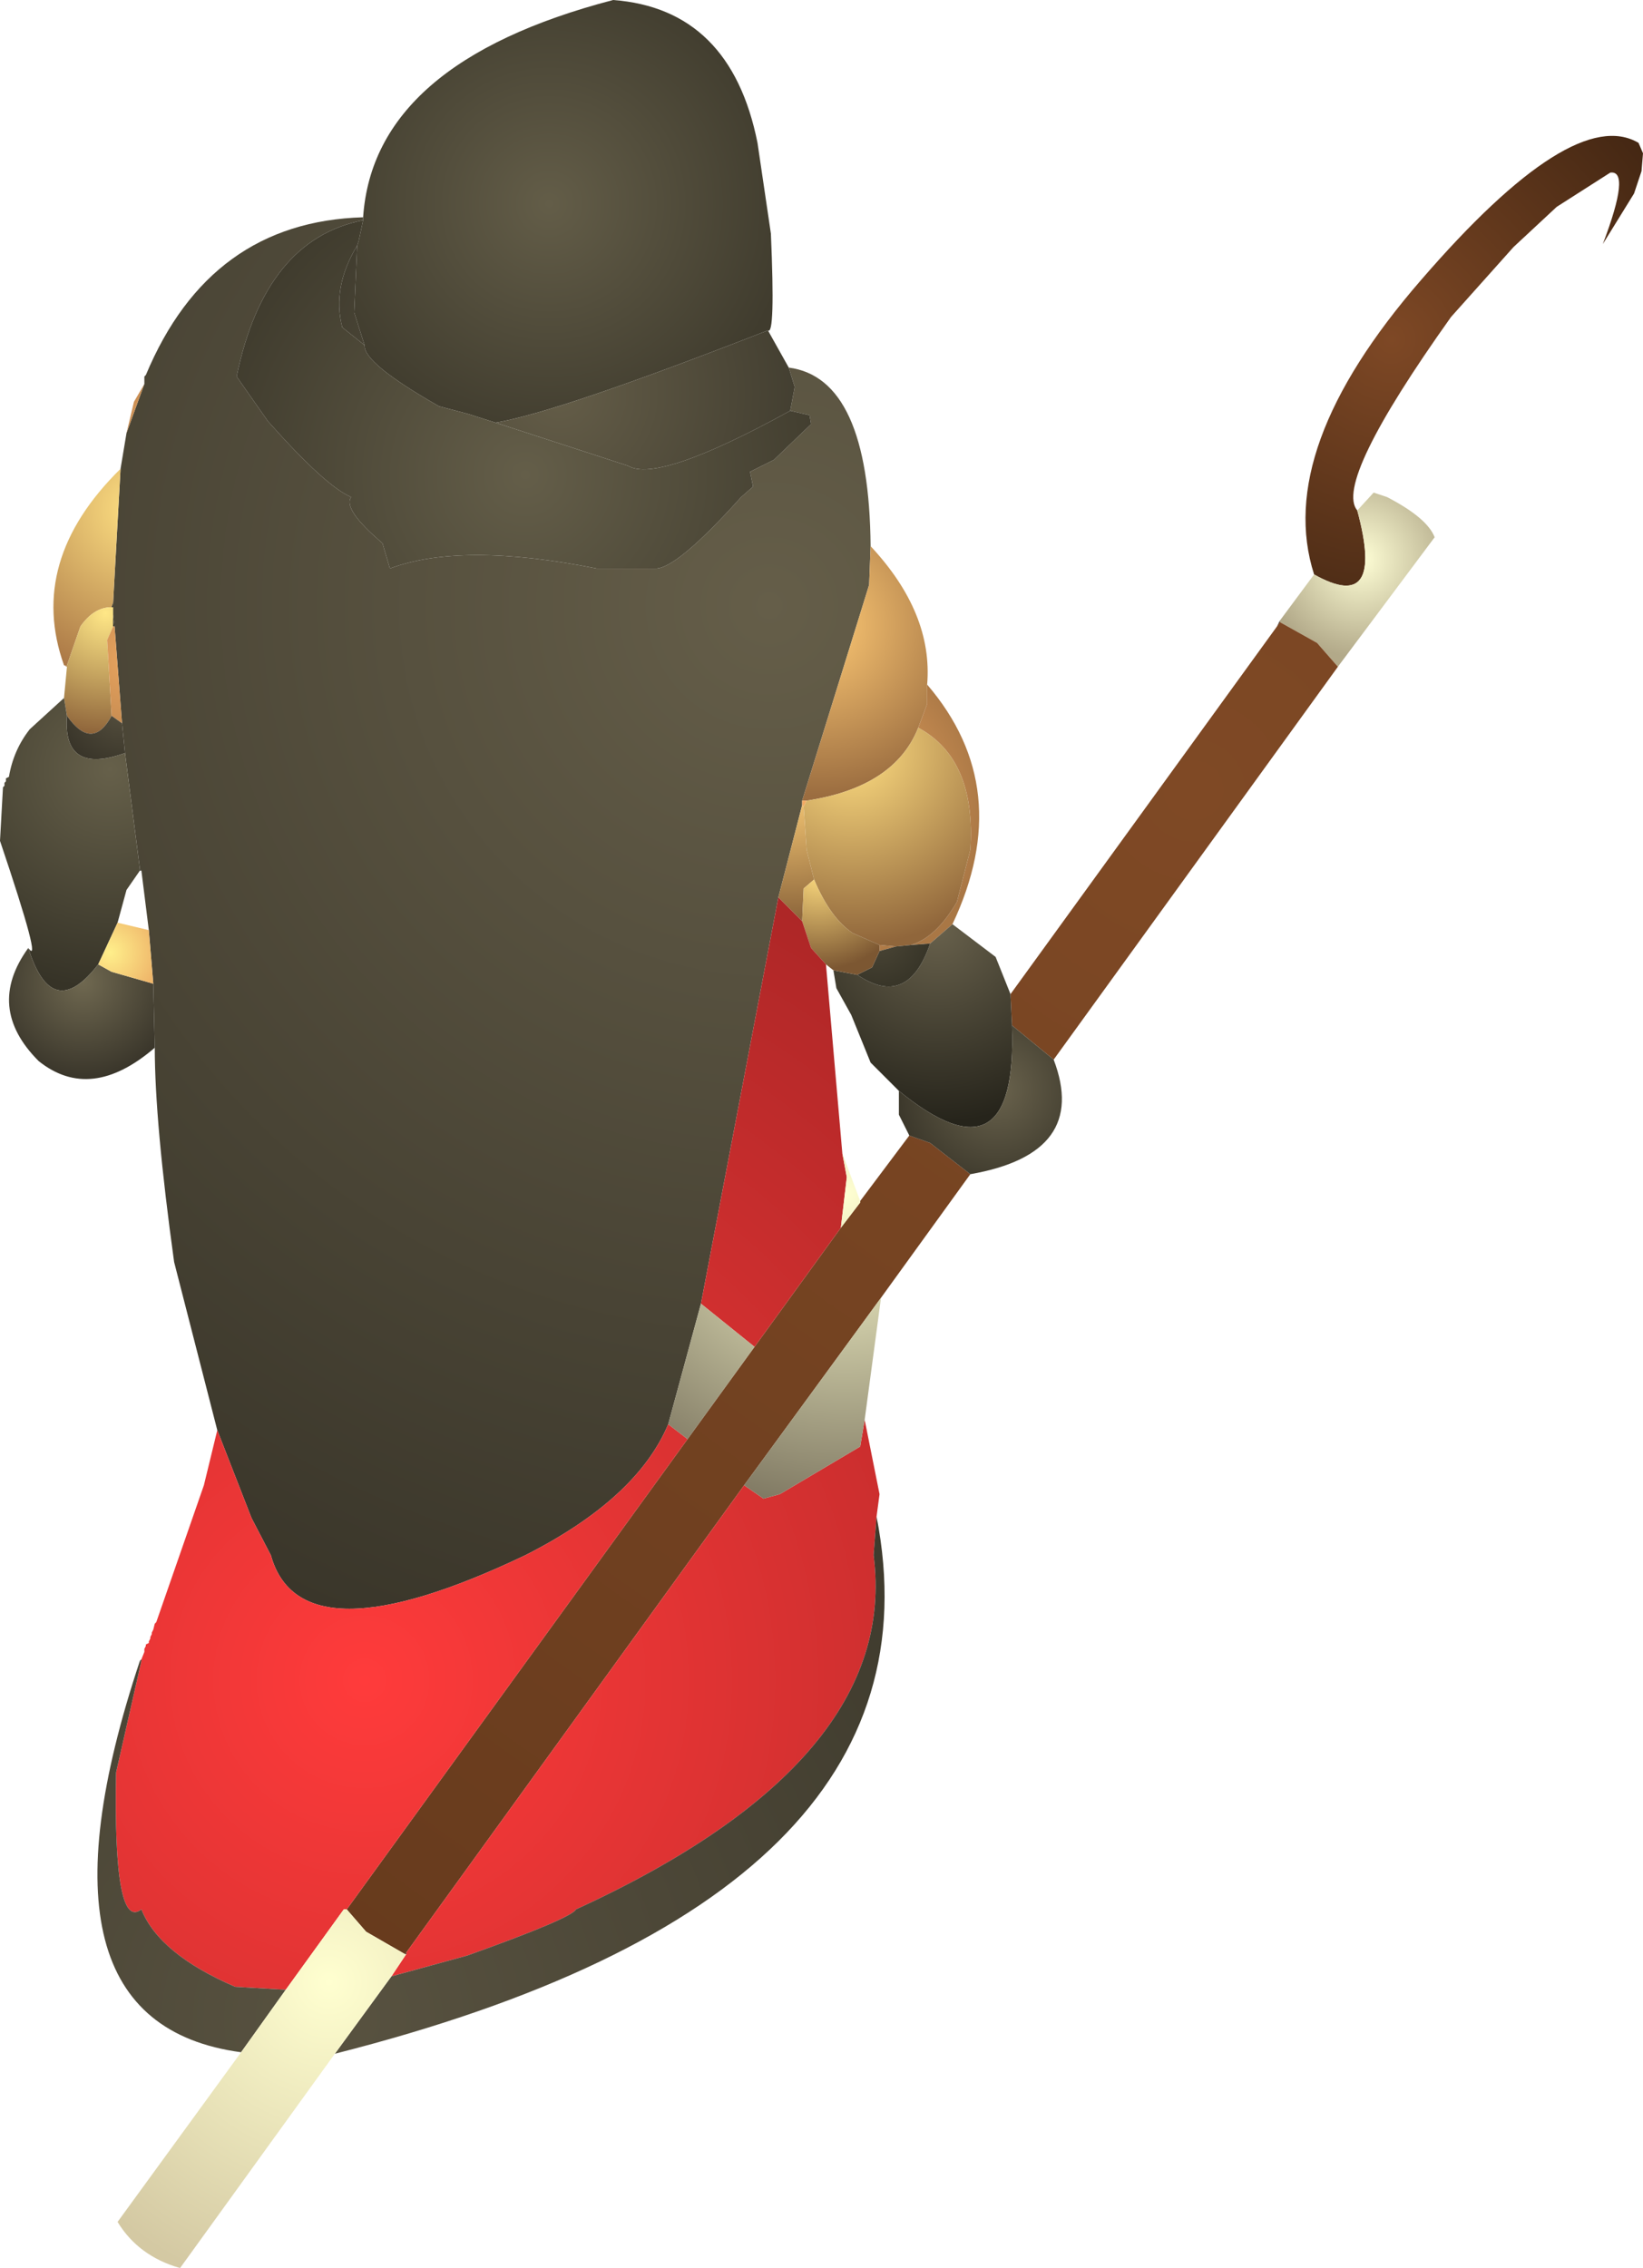 <?xml version="1.0" encoding="UTF-8" standalone="no"?>
<svg xmlns:ffdec="https://www.free-decompiler.com/flash" xmlns:xlink="http://www.w3.org/1999/xlink" ffdec:objectType="shape" height="76.2px" width="55.2px" xmlns="http://www.w3.org/2000/svg">
  <g transform="matrix(1.0, 0.0, 0.0, 1.0, 20.0, 54.4)">
    <path d="M-7.8 -47.1 Q-7.45 -52.3 0.6 -54.4 4.55 -54.1 5.45 -49.6 L5.9 -46.55 Q6.05 -43.1 5.8 -43.3 -1.25 -40.55 -3.35 -40.2 L-4.3 -40.5 -5.25 -40.75 Q-7.8 -42.2 -7.75 -42.8 L-8.1 -43.9 -8.0 -46.15 -7.95 -46.3 -7.8 -47.0 -7.8 -47.1" fill="url(#gradient0)" fill-rule="evenodd" stroke="none"/>
    <path d="M-12.7 -6.35 L-14.15 -12.0 Q-14.8 -16.7 -14.8 -19.2 L-14.85 -21.35 -15.0 -23.15 -15.25 -25.15 -15.3 -25.2 -15.8 -29.1 -15.9 -30.1 -16.15 -33.35 -16.2 -33.75 -16.2 -34.0 -16.2 -34.15 -15.95 -38.65 -15.75 -39.85 -15.15 -41.5 -15.15 -41.55 -15.15 -41.65 -15.15 -41.75 -15.1 -41.8 Q-12.95 -46.95 -7.8 -47.1 L-7.8 -47.0 Q-11.1 -46.35 -12.05 -41.75 L-11.0 -40.25 Q-9.05 -38.05 -8.2 -37.7 -8.5 -37.3 -7.15 -36.15 L-6.9 -35.3 Q-4.5 -36.2 0.05 -35.3 L2.0 -35.3 Q2.7 -35.25 4.9 -37.7 L5.3 -38.05 5.2 -38.55 6.0 -38.95 7.25 -40.15 7.2 -40.45 6.55 -40.6 6.7 -41.4 6.5 -42.05 Q9.2 -41.7 9.25 -36.05 L9.2 -34.75 6.95 -27.5 6.95 -27.35 6.15 -24.25 3.55 -10.6 2.45 -6.55 Q1.4 -4.05 -2.35 -2.15 -9.9 1.45 -10.9 -2.15 L-11.55 -3.4 -12.7 -6.35" fill="url(#gradient1)" fill-rule="evenodd" stroke="none"/>
    <path d="M-15.75 -39.85 L-15.5 -40.9 -15.15 -41.5 -15.75 -39.85" fill="url(#gradient2)" fill-rule="evenodd" stroke="none"/>
    <path d="M5.8 -43.3 L6.5 -42.05 6.7 -41.4 6.55 -40.6 Q2.1 -38.15 1.1 -38.75 L-3.35 -40.2 Q-1.25 -40.55 5.8 -43.3 M-8.0 -46.15 L-8.1 -43.9 -7.75 -42.8 -8.5 -43.4 Q-8.85 -44.75 -8.0 -46.15" fill="url(#gradient3)" fill-rule="evenodd" stroke="none"/>
    <path d="M-8.0 -46.15 Q-8.85 -44.75 -8.5 -43.4 L-7.75 -42.8 Q-7.8 -42.2 -5.25 -40.75 L-4.3 -40.5 -3.35 -40.2 1.1 -38.75 Q2.1 -38.15 6.55 -40.6 L7.2 -40.45 7.25 -40.15 6.0 -38.95 5.2 -38.55 5.3 -38.05 4.9 -37.7 Q2.7 -35.25 2.0 -35.3 L0.05 -35.3 Q-4.5 -36.2 -6.9 -35.3 L-7.15 -36.15 Q-8.5 -37.3 -8.2 -37.7 -9.05 -38.05 -11.0 -40.25 L-12.05 -41.75 Q-11.1 -46.35 -7.8 -47.0 L-7.95 -46.3 -8.0 -46.15" fill="url(#gradient4)" fill-rule="evenodd" stroke="none"/>
    <path d="M-7.95 -46.3 L-8.0 -46.15 -7.95 -46.3" fill="url(#gradient5)" fill-rule="evenodd" stroke="none"/>
    <path d="M-17.85 -32.05 Q-19.1 -35.55 -15.95 -38.65 L-16.2 -34.15 -16.25 -34.0 Q-16.85 -34.0 -17.3 -33.35 L-17.75 -32.05 -17.85 -32.05" fill="url(#gradient6)" fill-rule="evenodd" stroke="none"/>
    <path d="M-17.75 -32.0 L-17.85 -32.05 -17.75 -32.05 -17.75 -32.0" fill="url(#gradient7)" fill-rule="evenodd" stroke="none"/>
    <path d="M-17.85 -30.95 L-17.75 -32.0 -17.75 -32.05 -17.3 -33.35 Q-16.85 -34.0 -16.25 -34.0 L-16.2 -34.0 -16.2 -33.75 -16.2 -33.35 -16.4 -32.9 -16.25 -30.35 Q-16.9 -29.15 -17.75 -30.35 L-17.85 -30.95" fill="url(#gradient8)" fill-rule="evenodd" stroke="none"/>
    <path d="M-16.25 -34.0 L-16.2 -34.15 -16.2 -34.0 -16.25 -34.0 M-16.2 -33.75 L-16.15 -33.35 -16.2 -33.35 -16.2 -33.75 M-15.3 -25.2 L-15.25 -25.15 -15.3 -25.15 -15.3 -25.2" fill="url(#gradient9)" fill-rule="evenodd" stroke="none"/>
    <path d="M24.15 -35.1 Q22.8 -39.3 27.75 -45.0 32.85 -50.9 35.05 -49.6 L35.2 -49.25 35.15 -48.65 34.9 -47.9 33.85 -46.2 Q34.8 -48.7 34.1 -48.6 L32.3 -47.45 30.85 -46.1 28.75 -43.75 Q24.8 -38.2 25.6 -37.25 26.55 -33.75 24.15 -35.1" fill="url(#gradient10)" fill-rule="evenodd" stroke="none"/>
    <path d="M25.6 -37.25 L26.15 -37.85 26.6 -37.7 Q27.95 -37.0 28.2 -36.35 L24.95 -32.0 24.25 -32.8 23.0 -33.5 23.0 -33.55 24.15 -35.1 Q26.55 -33.75 25.6 -37.25" fill="url(#gradient11)" fill-rule="evenodd" stroke="none"/>
    <path d="M22.9 -33.35 L23.0 -33.55 23.0 -33.5 22.9 -33.35" fill="url(#gradient12)" fill-rule="evenodd" stroke="none"/>
    <path d="M24.95 -32.0 L15.4 -18.8 14.0 -19.95 13.95 -21.0 22.9 -33.35 23.0 -33.5 24.25 -32.8 24.95 -32.0 M12.6 -14.95 L9.6 -10.8 5.0 -4.5 -6.35 11.2 -6.4 11.25 -7.7 10.5 -8.35 9.75 3.1 -6.05 5.35 -9.15 8.25 -13.15 8.9 -14.0 8.9 -14.05 10.55 -16.25 11.25 -16.0 12.6 -14.95" fill="url(#gradient13)" fill-rule="evenodd" stroke="none"/>
    <path d="M9.25 -36.05 Q11.35 -33.8 11.15 -31.4 L11.15 -30.75 10.85 -29.95 Q10.05 -27.95 7.1 -27.5 L6.95 -27.5 9.2 -34.75 9.25 -36.05" fill="url(#gradient14)" fill-rule="evenodd" stroke="none"/>
    <path d="M11.15 -31.4 Q14.15 -27.9 12.0 -23.35 L11.25 -22.7 10.6 -22.65 Q11.45 -22.9 12.15 -24.1 L12.6 -25.85 Q12.8 -28.9 10.85 -29.95 L11.15 -30.75 11.15 -31.4 M6.95 -27.5 L7.1 -27.5 7.0 -27.3 6.95 -27.35 6.95 -27.5 M9.55 -22.65 L10.1 -22.6 9.55 -22.45 9.55 -22.65" fill="url(#gradient15)" fill-rule="evenodd" stroke="none"/>
    <path d="M7.1 -27.5 Q10.05 -27.95 10.85 -29.95 12.8 -28.9 12.6 -25.85 L12.15 -24.1 Q11.45 -22.9 10.6 -22.65 L10.1 -22.6 9.55 -22.65 8.65 -23.05 Q7.9 -23.55 7.35 -24.85 L7.1 -25.85 7.0 -27.3 7.1 -27.5" fill="url(#gradient16)" fill-rule="evenodd" stroke="none"/>
    <path d="M12.0 -23.35 L13.45 -22.25 13.95 -21.0 14.0 -19.95 Q14.2 -14.5 10.2 -17.75 L9.25 -18.7 8.6 -20.3 8.1 -21.2 8.0 -21.8 8.8 -21.65 Q10.5 -20.5 11.25 -22.7 L12.0 -23.35" fill="url(#gradient17)" fill-rule="evenodd" stroke="none"/>
    <path d="M10.1 -22.6 L10.6 -22.65 11.25 -22.7 Q10.5 -20.5 8.8 -21.65 L9.3 -21.9 9.55 -22.45 10.1 -22.6" fill="url(#gradient18)" fill-rule="evenodd" stroke="none"/>
    <path d="M-16.15 -33.35 L-15.9 -30.1 -16.25 -30.35 -16.4 -32.9 -16.2 -33.35 -16.15 -33.35" fill="url(#gradient19)" fill-rule="evenodd" stroke="none"/>
    <path d="M-15.9 -30.1 L-15.8 -29.1 Q-17.9 -28.35 -17.75 -30.35 -16.9 -29.15 -16.25 -30.35 L-15.9 -30.1" fill="url(#gradient20)" fill-rule="evenodd" stroke="none"/>
    <path d="M-19.05 -22.55 Q-18.55 -21.85 -20.0 -26.15 L-19.9 -27.95 -19.85 -28.0 -19.85 -28.1 -19.8 -28.15 -19.8 -28.25 -19.7 -28.3 Q-19.55 -29.2 -19.0 -29.9 L-17.85 -30.95 -17.75 -30.35 Q-17.9 -28.35 -15.8 -29.1 L-15.3 -25.2 -15.3 -25.15 -15.75 -24.5 -16.05 -23.4 -16.7 -22.0 Q-18.25 -20.0 -19.05 -22.55" fill="url(#gradient21)" fill-rule="evenodd" stroke="none"/>
    <path d="M-14.8 -19.2 Q-16.95 -17.35 -18.7 -18.75 -20.5 -20.55 -19.05 -22.55 -18.25 -20.0 -16.7 -22.0 L-16.25 -21.75 -14.85 -21.35 -14.8 -19.2" fill="url(#gradient22)" fill-rule="evenodd" stroke="none"/>
    <path d="M-15.0 -23.15 L-14.85 -21.35 -16.25 -21.75 -16.7 -22.0 -16.05 -23.4 -15.0 -23.15" fill="url(#gradient23)" fill-rule="evenodd" stroke="none"/>
    <path d="M6.95 -27.35 L7.0 -27.3 7.1 -25.85 7.35 -24.85 7.0 -24.55 6.95 -23.45 6.15 -24.25 6.95 -27.35" fill="url(#gradient24)" fill-rule="evenodd" stroke="none"/>
    <path d="M7.35 -24.85 Q7.9 -23.55 8.65 -23.05 L9.55 -22.65 9.55 -22.45 9.3 -21.9 8.8 -21.65 8.0 -21.8 7.75 -22.0 7.25 -22.55 6.95 -23.45 7.0 -24.55 7.35 -24.85" fill="url(#gradient25)" fill-rule="evenodd" stroke="none"/>
    <path d="M9.05 -6.7 L9.55 -4.2 9.45 -3.45 9.35 -2.15 Q10.25 4.75 -0.65 9.75 -0.8 10.05 -4.3 11.3 L-6.85 12.0 -6.35 11.25 -6.35 11.2 5.0 -4.5 5.65 -4.05 6.2 -4.2 8.9 -5.8 9.05 -6.7 M-15.25 1.35 L-15.15 1.1 -15.15 1.0 -15.1 0.9 -15.1 0.85 -15.0 0.8 -15.0 0.75 -14.95 0.65 -14.95 0.6 -14.9 0.5 -14.9 0.45 -14.85 0.35 -14.8 0.15 -14.75 0.1 -13.15 -4.5 -12.7 -6.35 -11.55 -3.4 -10.9 -2.15 Q-9.9 1.45 -2.35 -2.15 1.4 -4.05 2.45 -6.55 L3.1 -6.05 -8.35 9.75 -8.45 9.75 -10.4 12.45 -12.1 12.35 Q-14.65 11.25 -15.25 9.75 -16.2 10.5 -16.1 5.15 L-15.25 1.4 -15.25 1.35 M6.95 -23.45 L7.25 -22.55 7.75 -22.0 8.3 -15.65 8.45 -14.85 8.25 -13.15 5.35 -9.15 3.55 -10.6 6.15 -24.25 6.95 -23.45" fill="url(#gradient26)" fill-rule="evenodd" stroke="none"/>
    <path d="M9.6 -10.8 L9.05 -6.7 8.9 -5.8 6.2 -4.2 5.65 -4.05 5.0 -4.5 9.6 -10.8 M3.55 -10.6 L5.35 -9.15 3.1 -6.05 2.45 -6.55 3.55 -10.6 M8.25 -13.15 L8.45 -14.85 8.3 -15.65 8.9 -14.05 8.9 -14.0 8.25 -13.15" fill="url(#gradient27)" fill-rule="evenodd" stroke="none"/>
    <path d="M15.4 -18.8 Q16.6 -15.65 12.6 -14.95 L11.25 -16.0 10.55 -16.25 10.2 -16.95 10.2 -17.75 Q14.2 -14.5 14.0 -19.95 L15.4 -18.8" fill="url(#gradient28)" fill-rule="evenodd" stroke="none"/>
    <path d="M-15.3 1.4 L-15.25 1.35 -15.25 1.4 -15.3 1.4" fill="url(#gradient29)" fill-rule="evenodd" stroke="none"/>
    <path d="M9.45 -3.45 Q11.95 9.35 -8.75 14.6 L-6.85 12.0 -4.3 11.3 Q-0.8 10.05 -0.65 9.75 10.25 4.75 9.35 -2.15 L9.45 -3.45 M-11.9 14.55 Q-19.35 13.55 -15.3 1.4 L-15.25 1.4 -16.1 5.15 Q-16.2 10.5 -15.25 9.75 -14.65 11.25 -12.1 12.35 L-10.4 12.45 -11.9 14.55" fill="url(#gradient30)" fill-rule="evenodd" stroke="none"/>
    <path d="M-8.75 14.6 L-13.95 21.8 Q-15.35 21.4 -16.05 20.25 L-11.9 14.55 -10.4 12.45 -8.45 9.75 -8.35 9.75 -7.7 10.5 -6.4 11.25 -6.35 11.25 -6.85 12.0 -8.75 14.6" fill="url(#gradient31)" fill-rule="evenodd" stroke="none"/>
    <path d="M-6.35 11.2 L-6.35 11.25 -6.4 11.25 -6.35 11.2" fill="url(#gradient32)" fill-rule="evenodd" stroke="none"/>
  </g>
  <defs>
    <radialGradient cx="0" cy="0" gradientTransform="matrix(0.01, 0.0, 0.0, 0.01, -1.55, -47.55)" gradientUnits="userSpaceOnUse" id="gradient0" r="819.2" spreadMethod="pad">
      <stop offset="0.0" stop-color="#635d48"/>
      <stop offset="1.0" stop-color="#403c2e"/>
    </radialGradient>
    <radialGradient cx="0" cy="0" gradientTransform="matrix(0.045, 0.0, 0.0, 0.045, 5.85, -34.05)" gradientUnits="userSpaceOnUse" id="gradient1" r="819.2" spreadMethod="pad">
      <stop offset="0.0" stop-color="#655e49"/>
      <stop offset="1.0" stop-color="#3a362a"/>
    </radialGradient>
    <radialGradient cx="0" cy="0" gradientTransform="matrix(0.002, 0.0, 0.0, 0.002, -15.05, -40.5)" gradientUnits="userSpaceOnUse" id="gradient2" r="819.2" spreadMethod="pad">
      <stop offset="0.0" stop-color="#d99959"/>
      <stop offset="1.0" stop-color="#b6804b"/>
    </radialGradient>
    <radialGradient cx="0" cy="0" gradientTransform="matrix(0.011, 0.0, 0.0, 0.011, -1.2, -41.2)" gradientUnits="userSpaceOnUse" id="gradient3" r="819.2" spreadMethod="pad">
      <stop offset="0.0" stop-color="#645d48"/>
      <stop offset="1.0" stop-color="#3f3b2e"/>
    </radialGradient>
    <radialGradient cx="0" cy="0" gradientTransform="matrix(0.013, 0.0, 0.0, 0.013, -2.35, -38.45)" gradientUnits="userSpaceOnUse" id="gradient4" r="819.2" spreadMethod="pad">
      <stop offset="0.0" stop-color="#645e49"/>
      <stop offset="1.0" stop-color="#403c2e"/>
    </radialGradient>
    <radialGradient cx="0" cy="0" gradientTransform="matrix(0.017, 0.0, 0.0, 0.017, -8.1, -43.95)" gradientUnits="userSpaceOnUse" id="gradient5" r="819.2" spreadMethod="pad">
      <stop offset="0.0" stop-color="#3c382b"/>
      <stop offset="1.0" stop-color="#0c0c09"/>
    </radialGradient>
    <radialGradient cx="0" cy="0" gradientTransform="matrix(0.007, 0.0, 0.0, 0.007, -15.35, -37.3)" gradientUnits="userSpaceOnUse" id="gradient6" r="819.2" spreadMethod="pad">
      <stop offset="0.0" stop-color="#ffe183"/>
      <stop offset="1.0" stop-color="#ab7846"/>
    </radialGradient>
    <radialGradient cx="0" cy="0" gradientTransform="matrix(0.003, 0.0, 0.0, 0.003, -17.85, -31.65)" gradientUnits="userSpaceOnUse" id="gradient7" r="819.2" spreadMethod="pad">
      <stop offset="0.0" stop-color="#b27d49"/>
      <stop offset="1.0" stop-color="#986b3e"/>
    </radialGradient>
    <radialGradient cx="0" cy="0" gradientTransform="matrix(0.005, 0.0, 0.0, 0.005, -16.45, -33.8)" gradientUnits="userSpaceOnUse" id="gradient8" r="819.2" spreadMethod="pad">
      <stop offset="0.0" stop-color="#ffe787"/>
      <stop offset="1.0" stop-color="#8e643a"/>
    </radialGradient>
    <radialGradient cx="0" cy="0" gradientTransform="matrix(0.047, 0.0, 0.0, 0.047, -15.9, -39.3)" gradientUnits="userSpaceOnUse" id="gradient9" r="819.2" spreadMethod="pad">
      <stop offset="0.0" stop-color="#3f3b2d"/>
      <stop offset="1.0" stop-color="#0c0c09"/>
    </radialGradient>
    <radialGradient cx="0" cy="0" gradientTransform="matrix(0.013, 0.0, 0.0, 0.013, 26.75, -43.0)" gradientUnits="userSpaceOnUse" id="gradient10" r="819.2" spreadMethod="pad">
      <stop offset="0.0" stop-color="#7e4825"/>
      <stop offset="1.0" stop-color="#442713"/>
    </radialGradient>
    <radialGradient cx="0" cy="0" gradientTransform="matrix(0.004, 0.0, 0.0, 0.004, 25.7, -35.6)" gradientUnits="userSpaceOnUse" id="gradient11" r="819.2" spreadMethod="pad">
      <stop offset="0.0" stop-color="#ffffd6"/>
      <stop offset="1.0" stop-color="#b2a989"/>
    </radialGradient>
    <radialGradient cx="0" cy="0" gradientTransform="matrix(0.004, 0.0, 0.0, 0.004, 24.25, -35.4)" gradientUnits="userSpaceOnUse" id="gradient12" r="819.2" spreadMethod="pad">
      <stop offset="0.0" stop-color="#1f1e18"/>
      <stop offset="1.0" stop-color="#1f1e18"/>
    </radialGradient>
    <radialGradient cx="0" cy="0" gradientTransform="matrix(0.059, 0.0, 0.0, 0.059, 20.1, -27.85)" gradientUnits="userSpaceOnUse" id="gradient13" r="819.2" spreadMethod="pad">
      <stop offset="0.0" stop-color="#7f4925"/>
      <stop offset="1.0" stop-color="#673b1d"/>
    </radialGradient>
    <radialGradient cx="0" cy="0" gradientTransform="matrix(0.007, 0.0, 0.0, 0.007, 7.5, -33.4)" gradientUnits="userSpaceOnUse" id="gradient14" r="819.2" spreadMethod="pad">
      <stop offset="0.0" stop-color="#ffca75"/>
      <stop offset="1.0" stop-color="#9b6d40"/>
    </radialGradient>
    <radialGradient cx="0" cy="0" gradientTransform="matrix(0.007, 0.0, 0.0, 0.007, 7.5, -27.4)" gradientUnits="userSpaceOnUse" id="gradient15" r="819.2" spreadMethod="pad">
      <stop offset="0.0" stop-color="#f9af66"/>
      <stop offset="1.0" stop-color="#a97745"/>
    </radialGradient>
    <radialGradient cx="0" cy="0" gradientTransform="matrix(0.008, 0.0, 0.0, 0.008, 8.6, -29.2)" gradientUnits="userSpaceOnUse" id="gradient16" r="819.2" spreadMethod="pad">
      <stop offset="0.0" stop-color="#ffde81"/>
      <stop offset="1.0" stop-color="#90663b"/>
    </radialGradient>
    <radialGradient cx="0" cy="0" gradientTransform="matrix(0.008, 0.0, 0.0, 0.008, 11.5, -23.25)" gradientUnits="userSpaceOnUse" id="gradient17" r="819.2" spreadMethod="pad">
      <stop offset="0.0" stop-color="#68614c"/>
      <stop offset="1.0" stop-color="#26241b"/>
    </radialGradient>
    <radialGradient cx="0" cy="0" gradientTransform="matrix(0.002, 0.0, 0.0, 0.002, 9.5, -22.95)" gradientUnits="userSpaceOnUse" id="gradient18" r="819.2" spreadMethod="pad">
      <stop offset="0.0" stop-color="#4c4737"/>
      <stop offset="1.0" stop-color="#393629"/>
    </radialGradient>
    <radialGradient cx="0" cy="0" gradientTransform="matrix(0.003, 0.0, 0.0, 0.003, -15.65, -32.2)" gradientUnits="userSpaceOnUse" id="gradient19" r="819.2" spreadMethod="pad">
      <stop offset="0.0" stop-color="#e8a45f"/>
      <stop offset="1.0" stop-color="#c48a50"/>
    </radialGradient>
    <radialGradient cx="0" cy="0" gradientTransform="matrix(0.003, 0.0, 0.0, 0.003, -15.85, -30.85)" gradientUnits="userSpaceOnUse" id="gradient20" r="819.2" spreadMethod="pad">
      <stop offset="0.0" stop-color="#595341"/>
      <stop offset="1.0" stop-color="#373328"/>
    </radialGradient>
    <radialGradient cx="0" cy="0" gradientTransform="matrix(0.009, 0.0, 0.0, 0.009, -16.3, -28.55)" gradientUnits="userSpaceOnUse" id="gradient21" r="819.2" spreadMethod="pad">
      <stop offset="0.0" stop-color="#66604a"/>
      <stop offset="1.0" stop-color="#363327"/>
    </radialGradient>
    <radialGradient cx="0" cy="0" gradientTransform="matrix(0.004, 0.0, 0.0, 0.004, -17.2, -21.4)" gradientUnits="userSpaceOnUse" id="gradient22" r="819.2" spreadMethod="pad">
      <stop offset="0.0" stop-color="#6f6850"/>
      <stop offset="1.0" stop-color="#39352a"/>
    </radialGradient>
    <radialGradient cx="0" cy="0" gradientTransform="matrix(0.002, 0.0, 0.0, 0.002, -16.3, -22.4)" gradientUnits="userSpaceOnUse" id="gradient23" r="819.2" spreadMethod="pad">
      <stop offset="0.0" stop-color="#ffef8b"/>
      <stop offset="1.0" stop-color="#efb66a"/>
    </radialGradient>
    <radialGradient cx="0" cy="0" gradientTransform="matrix(0.006, 0.0, 0.0, 0.006, 6.5, -28.05)" gradientUnits="userSpaceOnUse" id="gradient24" r="819.2" spreadMethod="pad">
      <stop offset="0.0" stop-color="#ffd079"/>
      <stop offset="1.0" stop-color="#835d36"/>
    </radialGradient>
    <radialGradient cx="0" cy="0" gradientTransform="matrix(0.004, 0.0, 0.0, 0.004, 7.5, -25.1)" gradientUnits="userSpaceOnUse" id="gradient25" r="819.2" spreadMethod="pad">
      <stop offset="0.0" stop-color="#ffdd80"/>
      <stop offset="1.0" stop-color="#7c5732"/>
    </radialGradient>
    <radialGradient cx="0" cy="0" gradientTransform="matrix(0.039, 0.0, 0.0, 0.039, -7.75, 2.05)" gradientUnits="userSpaceOnUse" id="gradient26" r="819.2" spreadMethod="pad">
      <stop offset="0.0" stop-color="#ff3b3b"/>
      <stop offset="1.0" stop-color="#a72525"/>
    </radialGradient>
    <radialGradient cx="0" cy="0" gradientTransform="matrix(0.013, 0.0, 0.0, 0.013, 8.4, -14.3)" gradientUnits="userSpaceOnUse" id="gradient27" r="819.2" spreadMethod="pad">
      <stop offset="0.0" stop-color="#ffffd2"/>
      <stop offset="1.0" stop-color="#807963"/>
    </radialGradient>
    <radialGradient cx="0" cy="0" gradientTransform="matrix(0.004, 0.0, 0.0, 0.004, 13.5, -17.8)" gradientUnits="userSpaceOnUse" id="gradient28" r="819.2" spreadMethod="pad">
      <stop offset="0.0" stop-color="#6a634d"/>
      <stop offset="1.0" stop-color="#3d392c"/>
    </radialGradient>
    <radialGradient cx="0" cy="0" gradientTransform="matrix(0.006, 0.0, 0.0, 0.006, -15.65, 2.15)" gradientUnits="userSpaceOnUse" id="gradient29" r="819.2" spreadMethod="pad">
      <stop offset="0.0" stop-color="#322f25"/>
      <stop offset="1.0" stop-color="#1f1e17"/>
    </radialGradient>
    <radialGradient cx="0" cy="0" gradientTransform="matrix(0.032, 0.0, 0.0, 0.032, -8.8, 13.45)" gradientUnits="userSpaceOnUse" id="gradient30" r="819.2" spreadMethod="pad">
      <stop offset="0.0" stop-color="#585240"/>
      <stop offset="1.0" stop-color="#3d392c"/>
    </radialGradient>
    <radialGradient cx="0" cy="0" gradientTransform="matrix(0.013, 0.0, 0.0, 0.013, -8.95, 12.2)" gradientUnits="userSpaceOnUse" id="gradient31" r="819.2" spreadMethod="pad">
      <stop offset="0.0" stop-color="#ffffd0"/>
      <stop offset="1.0" stop-color="#d4c9a3"/>
    </radialGradient>
    <radialGradient cx="0" cy="0" gradientTransform="matrix(0.013, 0.0, 0.0, 0.013, -9.75, 11.4)" gradientUnits="userSpaceOnUse" id="gradient32" r="819.2" spreadMethod="pad">
      <stop offset="0.0" stop-color="#1f1e18"/>
      <stop offset="1.0" stop-color="#1f1e18"/>
    </radialGradient>
  </defs>
</svg>
